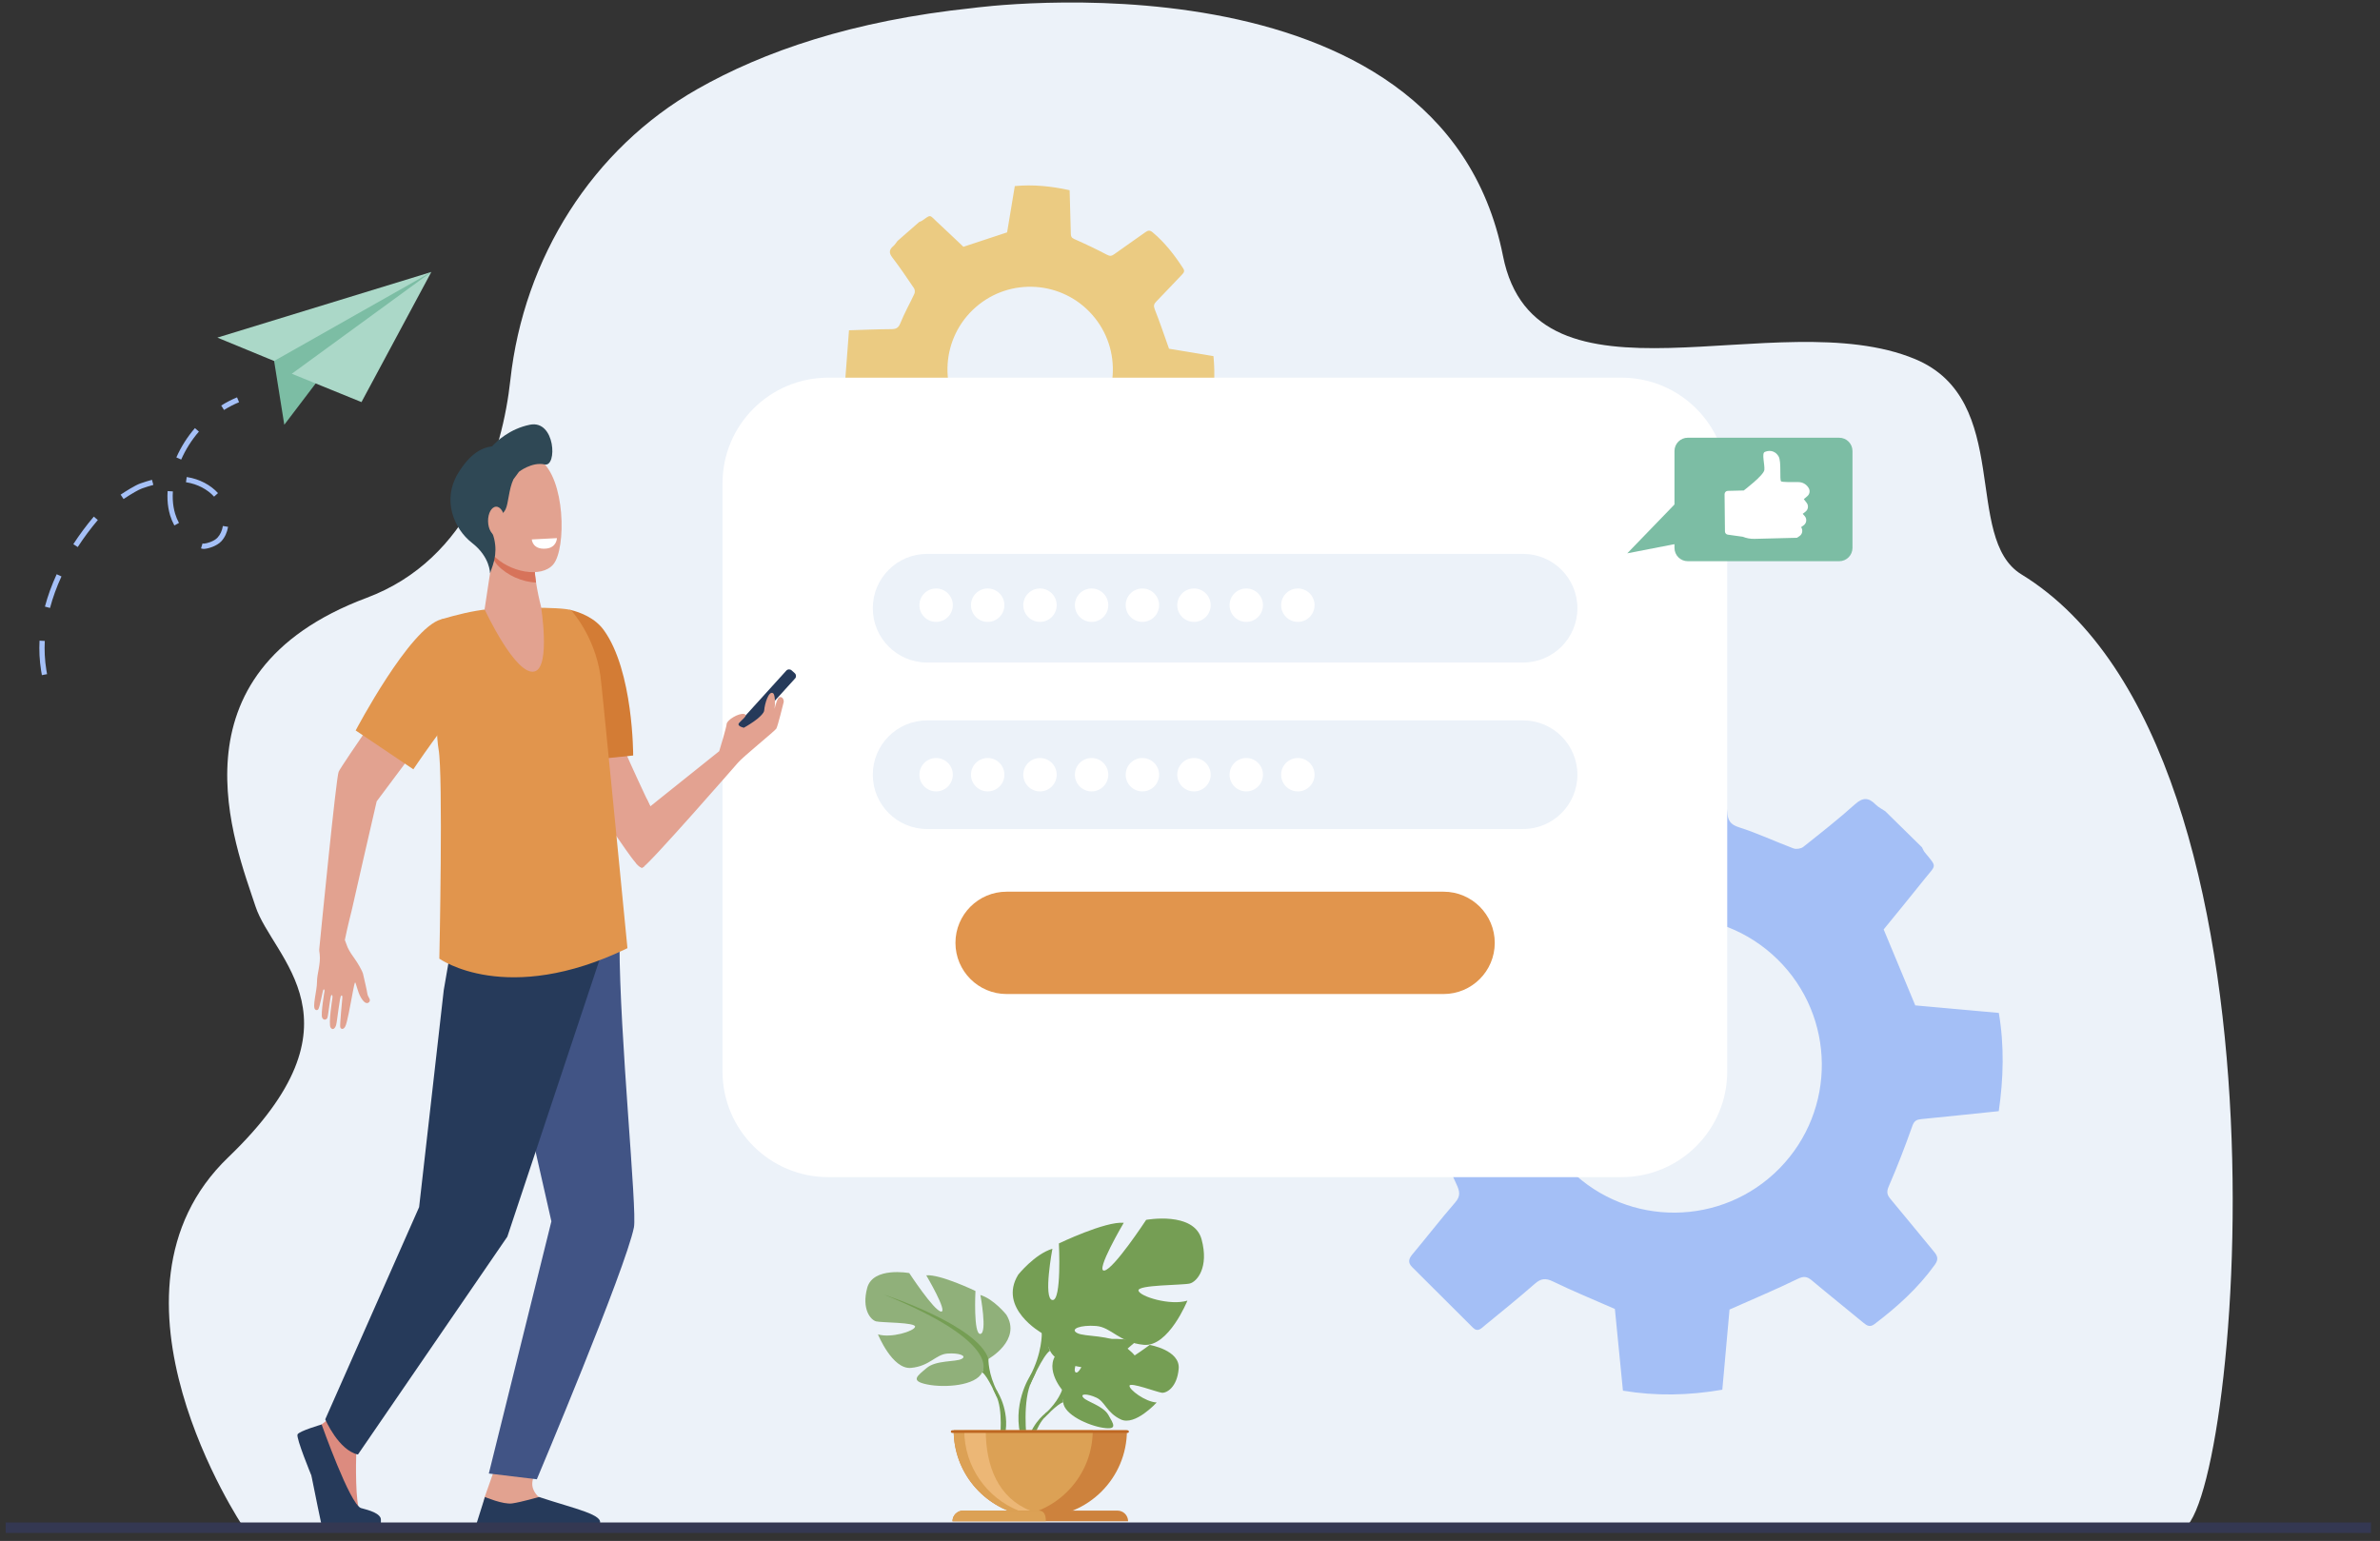 <svg width="227" height="147" viewBox="0 0 227 147" fill="none" xmlns="http://www.w3.org/2000/svg">
<rect x="0" y="0" width="227" height="147" fill="#333333" stroke="none"/>
<g clip-path="url(#clip0_1197_37212)">
<path d="M92.783 0.765C92.783 0.765 137.432 -5.394 143.35 24.407C146.481 40.178 169.514 28.782 182.658 34.255C192.016 38.152 187.18 51.352 192.802 54.794C220.505 71.758 213.297 145.95 207.918 145.938L23.186 145.636C23.186 145.636 8.245 123.392 21.77 110.403C35.296 97.414 26.009 91.475 24.365 86.455C22.478 80.691 15.72 64.235 34.972 57.03C44.856 53.331 47.927 43.093 48.676 36.258C49.955 24.58 56.524 14.186 66.493 8.51C72.805 4.916 81.319 1.966 92.783 0.765Z" fill="#ECF2F9"/>
<path d="M83.652 44.953L86.863 48.619C87.101 48.71 87.295 48.565 87.778 48.209C88.643 47.573 89.509 46.937 90.395 46.332C90.535 46.237 90.821 46.233 90.98 46.31C91.926 46.768 92.844 47.283 93.795 47.732C94.089 47.871 94.218 47.988 94.219 48.331C94.221 49.703 94.262 51.075 94.288 52.431C95.471 52.837 98.551 53.077 99.606 52.834C99.815 51.544 100.049 50.23 100.231 48.908C100.288 48.496 100.418 48.35 100.842 48.242C101.824 47.993 102.786 47.653 103.736 47.296C104.12 47.151 104.378 47.107 104.703 47.436C105.544 48.286 106.437 49.085 107.293 49.921C107.523 50.146 107.721 50.2 107.967 49.988C109.125 48.99 110.281 47.991 111.438 46.993C111.723 46.748 111.502 46.544 111.37 46.356C110.704 45.404 110.043 44.448 109.346 43.52C109.084 43.171 109.082 42.922 109.305 42.54C109.894 41.529 110.418 40.479 111.01 39.365C112.363 39.334 113.857 39.299 115.392 39.264C115.815 37.529 115.913 35.788 115.738 33.972C114.267 33.727 112.797 33.483 111.5 33.267C111.03 31.951 110.621 30.722 110.142 29.521C110.004 29.173 110.054 29 110.291 28.757C111.117 27.915 111.916 27.047 112.736 26.199C112.913 26.016 113.019 25.866 112.855 25.613C112.031 24.336 111.11 23.145 109.934 22.161C109.672 21.942 109.495 21.974 109.249 22.149C108.261 22.854 107.259 23.541 106.274 24.25C106.035 24.422 105.876 24.457 105.582 24.302C104.559 23.763 103.513 23.268 102.456 22.801C102.186 22.681 102.139 22.543 102.133 22.296C102.101 20.925 102.059 19.553 102.02 18.146C100.29 17.765 98.575 17.585 96.791 17.75C96.541 19.25 96.293 20.74 96.056 22.166C94.669 22.625 93.326 23.069 91.888 23.543C91.125 22.822 90.251 21.984 89.363 21.162C88.635 20.486 88.818 20.436 87.949 21.049C87.866 21.107 87.762 21.135 87.668 21.178C86.979 21.781 86.29 22.384 85.602 22.987C85.473 23.149 85.366 23.335 85.212 23.466C84.811 23.808 84.758 24.108 85.107 24.562C85.836 25.51 86.505 26.503 87.175 27.494C87.263 27.624 87.279 27.88 87.212 28.024C86.778 28.962 86.261 29.866 85.877 30.823C85.69 31.292 85.464 31.397 85.006 31.399C83.706 31.406 82.406 31.465 80.976 31.508C80.842 33.279 80.711 35.007 80.578 36.754C80.905 36.815 81.092 36.853 81.281 36.884C82.444 37.078 83.605 37.282 84.772 37.454C85.103 37.503 85.212 37.652 85.312 37.963C85.656 39.029 86.069 40.073 86.42 41.137C86.475 41.302 86.409 41.585 86.291 41.716C85.645 42.436 84.959 43.12 84.299 43.827C83.765 44.399 83.569 44.613 83.652 44.953ZM92.322 40.439C89.451 37.161 89.782 32.178 93.059 29.308C96.336 26.438 101.32 26.768 104.19 30.046C107.059 33.323 106.729 38.306 103.452 41.176C100.175 44.046 95.192 43.716 92.322 40.439Z" fill="#EBCB82"/>
<path d="M140.398 76.855L134.293 83.07C134.163 83.506 134.448 83.832 135.147 84.646C136.396 86.103 137.646 87.56 138.843 89.059C139.032 89.295 139.076 89.805 138.96 90.099C138.271 91.846 137.475 93.552 136.804 95.306C136.596 95.85 136.403 96.095 135.792 96.142C133.347 96.33 130.908 96.587 128.494 96.816C127.93 98.979 127.915 104.5 128.488 106.347C130.815 106.548 133.19 106.789 135.57 106.936C136.311 106.982 136.59 107.195 136.838 107.935C137.415 109.652 138.149 111.321 138.913 112.966C139.223 113.633 139.335 114.087 138.794 114.709C137.391 116.323 136.087 118.021 134.711 119.659C134.341 120.099 134.272 120.46 134.683 120.87C136.616 122.799 138.552 124.726 140.486 126.655C140.961 127.129 141.294 126.708 141.612 126.448C143.219 125.134 144.834 123.827 146.396 122.46C146.983 121.946 147.426 121.909 148.137 122.255C150.019 123.17 151.96 123.963 154.024 124.869C154.261 127.276 154.523 129.934 154.793 132.665C157.942 133.188 161.057 133.128 164.271 132.573C164.51 129.919 164.748 127.265 164.959 124.925C167.242 123.91 169.378 123.017 171.454 122.003C172.055 121.709 172.371 121.775 172.835 122.166C174.447 123.525 176.101 124.833 177.722 126.181C178.073 126.472 178.354 126.639 178.783 126.315C180.949 124.674 182.949 122.872 184.545 120.645C184.9 120.149 184.819 119.836 184.474 119.422C183.084 117.755 181.727 116.062 180.33 114.4C179.992 113.998 179.908 113.72 180.145 113.174C180.968 111.28 181.71 109.348 182.401 107.401C182.578 106.904 182.819 106.802 183.257 106.758C185.698 106.518 188.137 106.259 190.639 106.001C191.088 102.866 191.177 99.784 190.644 96.628C187.937 96.384 185.248 96.142 182.675 95.91C181.672 93.498 180.701 91.164 179.661 88.665C180.845 87.208 182.221 85.538 183.568 83.846C184.674 82.457 184.788 82.776 183.58 81.31C183.465 81.17 183.4 80.988 183.312 80.826C182.145 79.679 180.977 78.532 179.81 77.385C179.505 77.178 179.158 77.013 178.904 76.756C178.242 76.086 177.7 76.032 176.936 76.716C175.345 78.141 173.664 79.467 171.988 80.794C171.768 80.968 171.314 81.031 171.049 80.931C169.318 80.283 167.638 79.483 165.88 78.928C165.02 78.656 164.802 78.267 164.737 77.451C164.551 75.135 164.27 72.827 164.002 70.284C160.827 70.282 157.73 70.279 154.598 70.277C154.534 70.868 154.491 71.207 154.461 71.547C154.272 73.646 154.064 75.744 153.913 77.845C153.87 78.442 153.619 78.658 153.079 78.878C151.225 79.634 149.419 80.509 147.569 81.277C147.283 81.397 146.771 81.317 146.52 81.124C145.151 80.07 143.84 78.94 142.491 77.858C141.4 76.982 140.992 76.661 140.398 76.855ZM149.606 91.703C155.062 86.148 163.989 86.068 169.543 91.525C175.098 96.982 175.178 105.908 169.721 111.463C164.264 117.018 155.338 117.097 149.783 111.64C144.229 106.184 144.149 97.257 149.606 91.703Z" fill="#A4BFF6"/>
<path d="M154.66 36.028H78.993C73.425 36.028 68.912 40.541 68.912 46.108V102.212C68.912 107.779 73.425 112.293 78.993 112.293H154.66C160.227 112.293 164.74 107.779 164.74 102.212V46.108C164.74 40.541 160.227 36.028 154.66 36.028Z" fill="white"/>
<path d="M69.865 70.177L70.157 70.439C70.307 70.574 70.533 70.568 70.661 70.426L75.838 64.716C75.966 64.575 75.949 64.35 75.799 64.216L75.507 63.954C75.357 63.819 75.131 63.825 75.003 63.966L69.826 69.676C69.698 69.818 69.715 70.042 69.865 70.177Z" fill="#263A5A"/>
<path d="M52.316 65.538C53.008 64.974 58.358 67.329 58.29 68.149C58.222 68.97 62.024 76.92 62.024 76.92L68.593 71.664L68.596 71.665C68.654 71.475 69.277 69.431 69.307 69.066C69.339 68.682 70.449 68.011 70.964 68.11C71.48 68.209 70.523 68.857 70.461 68.977C70.29 69.301 70.951 69.422 70.951 69.422C70.951 69.422 72.849 68.377 72.889 67.762C72.929 67.148 73.321 65.859 73.731 66.129C73.943 66.268 73.941 67.182 73.875 67.616C73.997 67.123 74.169 66.567 74.338 66.512C74.645 66.412 74.797 66.803 74.742 66.996C74.686 67.188 74.19 69.279 74.039 69.514C73.892 69.744 70.827 72.222 70.385 72.76C70.385 72.76 61.888 82.507 61.283 82.762C60.752 82.985 58.859 79.626 57.071 77.397C55.283 75.167 50.154 67.302 52.316 65.538Z" fill="#E3A291"/>
<path d="M35.171 137.206C35.171 137.206 34.003 138.349 33.977 138.769C33.95 139.189 33.873 143.683 34.35 144.103C34.826 144.522 36.227 144.82 35.776 145.292C35.436 145.648 32.819 145.572 31.084 145.476C30.578 145.448 29.943 141.395 29.742 140.799C29.451 139.933 28.743 137.984 29.007 137.381C29.136 137.087 29.754 136.483 30.624 135.919C31.538 135.327 32.414 134.006 32.414 134.006L35.171 137.206Z" fill="#DC8B7F"/>
<path d="M47.266 139.868C47.266 139.868 46.221 142.83 46.219 142.838C46.142 143.307 45.836 144.467 45.836 144.893C45.836 146.496 53.039 143.533 51.425 142.823C51.278 142.758 50.82 142.245 50.772 141.699C50.698 140.859 51.379 139.805 51.379 139.805L47.266 139.868Z" fill="#E2A290"/>
<path d="M58.563 84.714C58.563 84.714 59.089 90.024 59.089 90.103C59.089 98.692 60.785 115.47 60.463 117.085C59.675 121.024 51.203 141.117 51.203 141.117L46.623 140.567L52.591 116.511L50.395 106.828L47.287 87.688L58.563 84.714Z" fill="#415485"/>
<path d="M43.195 89.411L42.326 94.443L39.975 115.155L31.021 135.398C31.021 135.398 32.281 138.343 34.139 138.757L48.389 117.974L57.24 91.38L56.929 85.472L43.195 89.411Z" fill="#263A5A"/>
<path d="M60.391 72.072L54.041 72.723C54.041 72.723 53.75 67.499 53.75 65.007C53.75 61.984 54.007 58.091 54.37 58.174C55.392 58.41 56.767 58.975 57.585 60.104C60.419 64.01 60.391 72.072 60.391 72.072Z" fill="#D37C35"/>
<path d="M57.271 64.474C57.404 65.396 59.845 90.453 59.845 90.453C48.283 96.056 41.903 91.451 41.903 91.451C41.903 91.451 42.281 73.856 41.828 71.461C41.528 69.876 41.154 59.347 42.177 59.052C43.49 58.674 44.996 58.272 46.637 58.101C48.038 57.955 53.48 57.871 54.453 58.199C54.453 58.199 56.711 60.598 57.271 64.474Z" fill="#E1954D"/>
<path d="M30.679 135.891C30.679 135.891 33.37 143.494 34.424 143.861C34.703 143.958 36.046 144.206 36.299 144.801C36.375 144.981 36.299 145.58 36.299 145.58H30.69C30.69 145.58 29.98 142.23 29.7 140.758C29.7 140.758 28.215 137.162 28.38 136.835C28.545 136.508 30.679 135.891 30.679 135.891Z" fill="#263A5A"/>
<path d="M45.426 145.422L46.251 142.807C46.251 142.807 47.983 143.543 48.849 143.42C49.715 143.298 51.406 142.807 51.406 142.807C54.863 143.949 57.696 144.503 57.18 145.422H45.426Z" fill="#263A5A"/>
<path d="M61.282 82.761C61.308 82.751 61.402 82.676 61.456 82.632C61.251 80.177 61.288 77.798 62.055 76.994C62.037 76.955 61.869 76.597 61.694 76.226C60.804 76.917 60.381 78.751 60.547 81.73C60.559 81.934 60.617 82.091 60.664 82.346C60.922 82.631 61.156 82.814 61.282 82.761Z" fill="#E3A291"/>
<path d="M30.452 90.718C30.445 90.664 30.444 90.611 30.449 90.557C30.619 88.822 32.055 74.25 32.297 73.631C32.516 73.072 38.955 63.83 38.955 63.83L42.121 68.157L35.927 76.446C35.788 76.973 33.554 86.809 33.554 86.809C33.554 86.809 33.096 88.602 32.891 89.676C32.984 89.935 33.076 90.179 33.157 90.38C33.363 90.808 33.605 91.16 33.825 91.456C34.102 91.828 34.559 92.641 34.616 92.859C34.681 93.112 34.8 93.638 34.867 93.956C34.934 94.273 35.025 94.643 35.041 94.815C35.05 94.92 35.158 95.129 35.241 95.276C35.364 95.496 35.153 95.756 34.914 95.677C34.689 95.602 34.514 95.309 34.406 95.127C34.102 94.613 33.939 93.674 33.863 93.724C33.787 93.774 33.52 95.366 33.478 95.546C33.436 95.726 33.115 97.575 32.935 97.913C32.754 98.251 32.515 98.195 32.451 97.983C32.397 97.801 32.651 95.214 32.651 95.214C32.651 95.214 32.683 94.884 32.539 94.987C32.395 95.09 32.159 97.439 32.059 97.782C31.959 98.126 31.73 98.308 31.537 98.032C31.301 97.696 31.706 95.205 31.706 95.205C31.706 95.205 31.752 94.892 31.618 94.921C31.485 94.95 31.318 96.951 31.214 97.125C31.11 97.298 30.849 97.36 30.724 97.071C30.577 96.731 30.958 94.511 30.958 94.511C30.958 94.511 30.939 94.334 30.856 94.392C30.773 94.451 30.509 96.147 30.337 96.304C30.192 96.436 30.072 96.308 30.072 96.308C29.756 96.092 30.24 94.479 30.235 93.677C30.23 92.874 30.601 91.973 30.491 91.018C30.484 90.958 30.464 90.811 30.452 90.718Z" fill="#E2A290"/>
<path d="M33.924 69.683L39.425 73.389C39.425 73.389 42.525 68.76 44.19 67.112C46.274 65.047 43.43 58.722 42.087 59.08C39.082 59.88 33.924 69.683 33.924 69.683Z" fill="#E1954D"/>
<path d="M47.042 52.684L46.219 58.126C46.219 58.126 49.224 64.605 51.017 64.043C52.523 63.571 51.597 57.839 51.597 57.839C51.597 57.839 50.776 54.76 51.022 53.219C51.268 51.678 47.042 52.684 47.042 52.684Z" fill="#E2A290"/>
<path d="M51.023 53.219C51.27 51.678 47.043 52.684 47.043 52.684L46.975 53.135C47.098 53.437 47.249 53.696 47.433 53.894C48.377 54.913 49.853 55.526 51.129 55.572C51.001 54.741 50.923 53.851 51.023 53.219Z" fill="#D7735A"/>
<path d="M46.348 44.985C46.229 44.942 45.391 51.183 46.981 52.9C48.572 54.618 51.67 55.18 52.782 53.827C54.011 52.331 53.95 45.623 51.477 43.857C49.004 42.09 46.348 44.985 46.348 44.985Z" fill="#E2A290"/>
<path d="M50.535 40.518C48.624 40.909 47.386 42.081 46.931 42.581C46.063 42.684 44.884 43.165 43.666 45.188C42.168 47.677 43.274 50.433 45.017 51.786C46.761 53.138 46.737 54.701 46.737 54.701L47.012 53.893C47.216 53.28 47.299 52.631 47.231 51.989C47.19 51.604 47.108 51.187 46.949 50.845C46.529 49.942 47.849 49.341 48.219 48.59C48.504 48.011 48.518 46.688 48.967 45.731L49.504 45.001C49.504 45.001 50.741 44.035 51.951 44.307C53.161 44.58 52.987 40.017 50.535 40.518Z" fill="#2F4855"/>
<path d="M48.138 49.701C48.151 50.462 47.806 51.086 47.367 51.093C46.929 51.1 46.564 50.489 46.551 49.728C46.538 48.966 46.883 48.343 47.322 48.336C47.76 48.328 48.125 48.939 48.138 49.701Z" fill="#E2A290"/>
<path d="M50.721 51.46L53.118 51.335C53.118 51.335 53.11 52.252 52.057 52.337C50.774 52.441 50.721 51.46 50.721 51.46Z" fill="white"/>
<path d="M26.145 34.437L27.116 40.519L30.364 36.243L41.141 25.946L31.573 29.786C31.573 29.786 26.925 32.5 26.728 32.827C26.53 33.154 26.145 34.437 26.145 34.437Z" fill="#7CBDA4"/>
<path d="M20.732 32.206L41.14 25.946L26.144 34.437L20.732 32.206Z" fill="#ABD8C8"/>
<path d="M34.477 38.358L27.832 35.654L41.14 25.946L34.477 38.358Z" fill="#ABD8C8"/>
<path d="M3.921 63.981C3.844 63.497 3.792 63 3.768 62.504C3.746 62.047 3.747 61.58 3.77 61.117L4.272 61.142C4.249 61.589 4.249 62.039 4.27 62.479C4.294 62.957 4.343 63.435 4.418 63.901C4.439 64.038 4.463 64.175 4.49 64.311L3.996 64.406C3.968 64.262 3.943 64.119 3.921 63.981ZM4.285 57.867C4.556 56.844 4.933 55.806 5.406 54.78L5.862 54.99C5.402 55.99 5.035 57.001 4.771 57.996L4.285 57.867ZM19.271 52.342C19.238 52.333 19.205 52.323 19.172 52.313L19.32 51.833C19.348 51.841 19.377 51.85 19.402 51.857C19.402 51.857 19.417 51.859 19.455 51.858C19.735 51.844 20.425 51.638 20.743 51.291C21.01 51.001 21.183 50.625 21.258 50.175L21.754 50.258C21.664 50.798 21.442 51.273 21.113 51.632C20.672 52.111 19.831 52.343 19.479 52.36C19.396 52.364 19.328 52.358 19.271 52.342ZM6.993 51.911C7.576 51.012 8.233 50.128 8.947 49.282L9.331 49.607C8.631 50.436 7.986 51.303 7.415 52.185L6.993 51.911ZM16.225 49.16C16.086 48.698 16.003 48.204 15.978 47.693C15.964 47.418 15.968 47.133 15.988 46.846L16.489 46.88C16.471 47.148 16.467 47.413 16.48 47.668C16.503 48.139 16.579 48.592 16.706 49.014C16.797 49.314 16.919 49.607 17.07 49.886L16.628 50.125C16.461 49.817 16.325 49.492 16.225 49.16ZM17.806 46.015L17.736 46.004L17.81 45.507L17.886 45.519C19.024 45.703 20.082 46.258 20.792 47.04L20.419 47.378C19.785 46.678 18.833 46.182 17.806 46.015ZM11.505 47.187C11.991 46.864 12.882 46.296 13.386 46.118C13.778 45.98 14.142 45.867 14.497 45.773L14.626 46.259C14.284 46.35 13.933 46.459 13.553 46.593C13.222 46.709 12.577 47.078 11.784 47.606L11.505 47.187ZM16.821 43.636C17.268 42.625 17.863 41.685 18.59 40.842L18.971 41.17C18.277 41.976 17.708 42.874 17.281 43.84L16.821 43.636Z" fill="#A5C0F7"/>
<path d="M21.366 39.111C21.831 38.82 22.314 38.571 22.801 38.37L22.609 37.905C22.096 38.117 21.588 38.379 21.1 38.685L21.366 39.111Z" fill="#A5C0F7"/>
<path d="M137.686 94.826H96.01C93.314 94.826 91.129 92.64 91.129 89.945C91.129 87.249 93.314 85.064 96.01 85.064H137.686C140.382 85.064 142.567 87.249 142.567 89.945C142.567 92.64 140.382 94.826 137.686 94.826Z" fill="#E1954D"/>
<path d="M175.418 41.757H160.977C160.277 41.757 159.709 42.324 159.709 43.025V52.269C159.709 52.969 160.277 53.537 160.977 53.537H175.418C176.119 53.537 176.686 52.969 176.686 52.269V43.025C176.686 42.324 176.119 41.757 175.418 41.757Z" fill="#7CBDA4"/>
<path d="M160.229 47.588L155.205 52.785L161.442 51.573L160.229 47.588Z" fill="#7CBDA4"/>
<path d="M164.792 46.827L166.316 46.789C166.316 46.789 168.225 45.341 168.28 44.834C168.335 44.327 168.012 43.257 168.309 43.12C168.606 42.983 169.236 42.872 169.639 43.54C169.932 44.025 169.704 45.804 169.884 45.922C169.997 45.995 170.873 45.998 171.513 45.989C171.934 45.984 172.322 46.212 172.523 46.583L172.523 46.584C172.658 46.834 172.6 47.145 172.383 47.329L172.045 47.616L172.316 47.969C172.517 48.232 172.468 48.608 172.206 48.811L171.939 49.018L172.124 49.225C172.363 49.493 172.316 49.909 172.024 50.117L171.787 50.286L171.823 50.351C171.974 50.624 171.891 50.968 171.632 51.142L171.394 51.302L167.336 51.405C166.956 51.414 166.578 51.346 166.225 51.204L164.793 51.004C164.639 50.983 164.524 50.852 164.522 50.696L164.486 47.145C164.485 46.973 164.621 46.832 164.792 46.827Z" fill="white"/>
<path d="M226.143 145.236H0.543V146.238H226.143V145.236Z" fill="#343852"/>
<path d="M145.268 68.722H88.428C85.566 68.722 83.246 71.042 83.246 73.904V73.904C83.246 76.766 85.566 79.085 88.428 79.085H145.268C148.13 79.085 150.45 76.766 150.45 73.904C150.45 71.042 148.13 68.722 145.268 68.722Z" fill="#ECF2F9"/>
<path d="M145.268 52.839H88.428C85.566 52.839 83.246 55.159 83.246 58.021V58.021C83.246 60.883 85.566 63.203 88.428 63.203H145.268C148.13 63.203 150.45 60.883 150.45 58.021C150.45 55.159 148.13 52.839 145.268 52.839Z" fill="#ECF2F9"/>
<path d="M89.285 75.497C90.165 75.497 90.878 74.784 90.878 73.904C90.878 73.024 90.165 72.311 89.285 72.311C88.405 72.311 87.691 73.024 87.691 73.904C87.691 74.784 88.405 75.497 89.285 75.497Z" fill="white"/>
<path d="M94.205 75.497C95.085 75.497 95.798 74.784 95.798 73.904C95.798 73.024 95.085 72.311 94.205 72.311C93.325 72.311 92.611 73.024 92.611 73.904C92.611 74.784 93.325 75.497 94.205 75.497Z" fill="white"/>
<path d="M99.193 75.497C100.073 75.497 100.786 74.784 100.786 73.904C100.786 73.024 100.073 72.311 99.193 72.311C98.313 72.311 97.6 73.024 97.6 73.904C97.6 74.784 98.313 75.497 99.193 75.497Z" fill="white"/>
<path d="M104.113 75.497C104.993 75.497 105.706 74.784 105.706 73.904C105.706 73.024 104.993 72.311 104.113 72.311C103.233 72.311 102.52 73.024 102.52 73.904C102.52 74.784 103.233 75.497 104.113 75.497Z" fill="white"/>
<path d="M108.959 75.497C109.838 75.497 110.552 74.784 110.552 73.904C110.552 73.024 109.838 72.311 108.959 72.311C108.079 72.311 107.365 73.024 107.365 73.904C107.365 74.784 108.079 75.497 108.959 75.497Z" fill="white"/>
<path d="M113.878 75.497C114.758 75.497 115.472 74.784 115.472 73.904C115.472 73.024 114.758 72.311 113.878 72.311C112.998 72.311 112.285 73.024 112.285 73.904C112.285 74.784 112.998 75.497 113.878 75.497Z" fill="white"/>
<path d="M118.867 75.497C119.747 75.497 120.46 74.784 120.46 73.904C120.46 73.024 119.747 72.311 118.867 72.311C117.987 72.311 117.273 73.024 117.273 73.904C117.273 74.784 117.987 75.497 118.867 75.497Z" fill="white"/>
<path d="M123.787 75.497C124.667 75.497 125.38 74.784 125.38 73.904C125.38 73.024 124.667 72.311 123.787 72.311C122.907 72.311 122.193 73.024 122.193 73.904C122.193 74.784 122.907 75.497 123.787 75.497Z" fill="white"/>
<path d="M89.285 59.326C90.165 59.326 90.878 58.612 90.878 57.732C90.878 56.852 90.165 56.139 89.285 56.139C88.405 56.139 87.691 56.852 87.691 57.732C87.691 58.612 88.405 59.326 89.285 59.326Z" fill="white"/>
<path d="M94.205 59.326C95.085 59.326 95.798 58.612 95.798 57.732C95.798 56.852 95.085 56.139 94.205 56.139C93.325 56.139 92.611 56.852 92.611 57.732C92.611 58.612 93.325 59.326 94.205 59.326Z" fill="white"/>
<path d="M99.193 59.326C100.073 59.326 100.786 58.612 100.786 57.732C100.786 56.852 100.073 56.139 99.193 56.139C98.313 56.139 97.6 56.852 97.6 57.732C97.6 58.612 98.313 59.326 99.193 59.326Z" fill="white"/>
<path d="M104.113 59.326C104.993 59.326 105.706 58.612 105.706 57.732C105.706 56.852 104.993 56.139 104.113 56.139C103.233 56.139 102.52 56.852 102.52 57.732C102.52 58.612 103.233 59.326 104.113 59.326Z" fill="white"/>
<path d="M108.959 59.326C109.838 59.326 110.552 58.612 110.552 57.732C110.552 56.852 109.838 56.139 108.959 56.139C108.079 56.139 107.365 56.852 107.365 57.732C107.365 58.612 108.079 59.326 108.959 59.326Z" fill="white"/>
<path d="M113.878 59.326C114.758 59.326 115.472 58.612 115.472 57.732C115.472 56.852 114.758 56.139 113.878 56.139C112.998 56.139 112.285 56.852 112.285 57.732C112.285 58.612 112.998 59.326 113.878 59.326Z" fill="white"/>
<path d="M118.867 59.326C119.747 59.326 120.46 58.612 120.46 57.732C120.46 56.852 119.747 56.139 118.867 56.139C117.987 56.139 117.273 56.852 117.273 57.732C117.273 58.612 117.987 59.326 118.867 59.326Z" fill="white"/>
<path d="M123.787 59.326C124.667 59.326 125.38 58.612 125.38 57.732C125.38 56.852 124.667 56.139 123.787 56.139C122.907 56.139 122.193 56.852 122.193 57.732C122.193 58.612 122.907 59.326 123.787 59.326Z" fill="white"/>
<path d="M101.305 132.589C101.305 132.589 99.294 130.242 101.181 128.752C101.181 128.752 102.559 127.917 103.683 127.985C103.683 127.985 102.091 130.656 102.606 130.922C103.121 131.187 104.166 127.818 104.166 127.818C104.166 127.818 107.303 127.513 108.312 127.999C108.312 127.999 105.63 130.193 106.195 130.324C106.76 130.454 109.657 128.3 109.657 128.3C109.657 128.3 112.577 128.797 112.421 130.578C112.265 132.36 111.259 132.909 110.817 132.862C110.375 132.815 107.788 131.827 107.732 132.19C107.675 132.552 109.232 133.736 110.323 133.791C110.323 133.791 108.264 136.062 106.896 135.406C105.528 134.751 105.411 133.713 104.559 133.323C103.706 132.934 102.978 132.935 103.33 133.332C103.682 133.729 105.225 134.115 105.713 134.978C106.201 135.841 106.638 136.422 105.223 136.209C103.807 135.996 101.507 134.961 101.406 133.775L101.305 132.589Z" fill="#759E54"/>
<path d="M110.987 130.627C110.987 130.627 103.057 130.321 101.306 132.589C101.306 132.589 100.919 133.749 99.727 134.805L99.541 135.311C99.541 135.311 100.915 133.862 101.407 133.775C101.407 133.775 100.638 130.965 110.987 130.627Z" fill="#759E54"/>
<path d="M99.727 134.805C99.727 134.805 98.025 136.064 97.906 138.313L98.215 138.341C98.215 138.341 98.759 136.015 99.741 135.106C100.724 134.196 99.727 134.805 99.727 134.805Z" fill="#759E54"/>
<path d="M94.275 129.638C94.275 129.638 97.474 127.846 95.981 125.415C95.981 125.415 94.787 123.922 93.507 123.538C93.507 123.538 94.189 127.164 93.507 127.249C92.824 127.334 93.037 123.154 93.037 123.154C93.037 123.154 89.668 121.533 88.345 121.661C88.345 121.661 90.435 125.201 89.753 125.116C89.07 125.031 86.724 121.447 86.724 121.447C86.724 121.447 83.269 120.808 82.714 122.855C82.159 124.903 83.055 125.927 83.567 126.055C84.079 126.183 87.364 126.14 87.279 126.567C87.193 126.993 84.975 127.676 83.738 127.292C83.738 127.292 85.103 130.662 86.895 130.491C88.686 130.321 89.241 129.211 90.35 129.126C91.459 129.041 92.27 129.339 91.715 129.638C91.161 129.937 89.284 129.736 88.388 130.497C87.492 131.259 86.767 131.728 88.43 132.07C90.094 132.411 93.08 132.198 93.678 130.918L94.275 129.638Z" fill="#90B07A"/>
<path d="M84.293 123.495C84.293 123.495 93.251 126.396 94.275 129.638C94.275 129.638 94.232 131.088 95.128 132.752V133.392C95.128 133.392 94.19 131.216 93.678 130.918C93.678 130.918 95.683 128.102 84.293 123.495Z" fill="#759E54"/>
<path d="M95.129 132.752C95.129 132.752 96.511 134.85 95.723 137.404L95.368 137.308C95.368 137.308 95.713 134.495 94.99 133.081C94.267 131.666 95.129 132.752 95.129 132.752Z" fill="#759E54"/>
<path d="M99.364 127.167C99.364 127.167 95.147 124.805 97.115 121.6C97.115 121.6 98.69 119.632 100.377 119.126C100.377 119.126 99.477 123.905 100.377 124.018C101.276 124.13 100.995 118.619 100.995 118.619C100.995 118.619 105.438 116.483 107.181 116.651C107.181 116.651 104.425 121.319 105.325 121.206C106.225 121.094 109.318 116.37 109.318 116.37C109.318 116.37 113.872 115.527 114.603 118.226C115.334 120.925 114.154 122.275 113.479 122.443C112.804 122.612 108.474 122.556 108.587 123.118C108.699 123.68 111.623 124.58 113.254 124.074C113.254 124.074 111.454 128.516 109.093 128.291C106.731 128.067 106 126.604 104.538 126.492C103.076 126.38 102.007 126.773 102.738 127.167C103.469 127.56 105.944 127.296 107.125 128.3C108.305 129.304 109.261 129.922 107.068 130.372C104.875 130.822 100.939 130.541 100.152 128.854L99.364 127.167Z" fill="#759E54"/>
<path d="M112.523 119.069C112.523 119.069 100.715 122.893 99.365 127.167C99.365 127.167 99.421 129.079 98.24 131.272V132.115C98.24 132.115 99.477 129.247 100.152 128.854C100.152 128.854 97.509 125.142 112.523 119.069Z" fill="#759E54"/>
<path d="M98.24 131.272C98.24 131.272 96.418 134.037 97.457 137.404L97.925 137.278C97.925 137.278 97.47 133.57 98.423 131.705C99.376 129.84 98.24 131.272 98.24 131.272Z" fill="#759E54"/>
<path d="M107.484 136.442C107.484 141.005 103.785 144.704 99.222 144.704C98.665 144.704 98.12 144.649 97.594 144.543C93.811 143.787 90.961 140.447 90.961 136.442H107.484Z" fill="#CD823D"/>
<path d="M104.225 136.442C104.225 140.447 101.376 143.786 97.594 144.543C93.811 143.787 90.961 140.447 90.961 136.442H104.225Z" fill="#DCA155"/>
<path d="M107.597 145.124H90.846C90.846 144.842 90.96 144.587 91.144 144.403C91.329 144.219 91.584 144.105 91.865 144.105H106.577C107.141 144.105 107.597 144.561 107.597 145.124Z" fill="#CD823D"/>
<path d="M97.138 144.105H98.258C95.227 142.881 94.021 139.911 94.021 136.442H91.969C91.969 139.911 94.107 142.881 97.138 144.105Z" fill="#ECB776"/>
<path d="M99.751 145.124H90.846C90.846 144.842 90.96 144.587 91.144 144.403C91.329 144.219 91.584 144.105 91.865 144.105H99.056C99.618 144.105 99.751 144.561 99.751 145.124Z" fill="#DCA155"/>
<path d="M107.545 136.696H90.816C90.746 136.696 90.689 136.639 90.689 136.569C90.689 136.499 90.746 136.442 90.816 136.442H107.545C107.615 136.442 107.672 136.499 107.672 136.569C107.672 136.639 107.615 136.696 107.545 136.696Z" fill="#BE6722"/>
</g>
<defs>
<clipPath id="clip0_1197_37212">
<rect width="225.6" height="146" fill="white" transform="translate(0.543 0.238)"/>
</clipPath>
</defs>
</svg>
